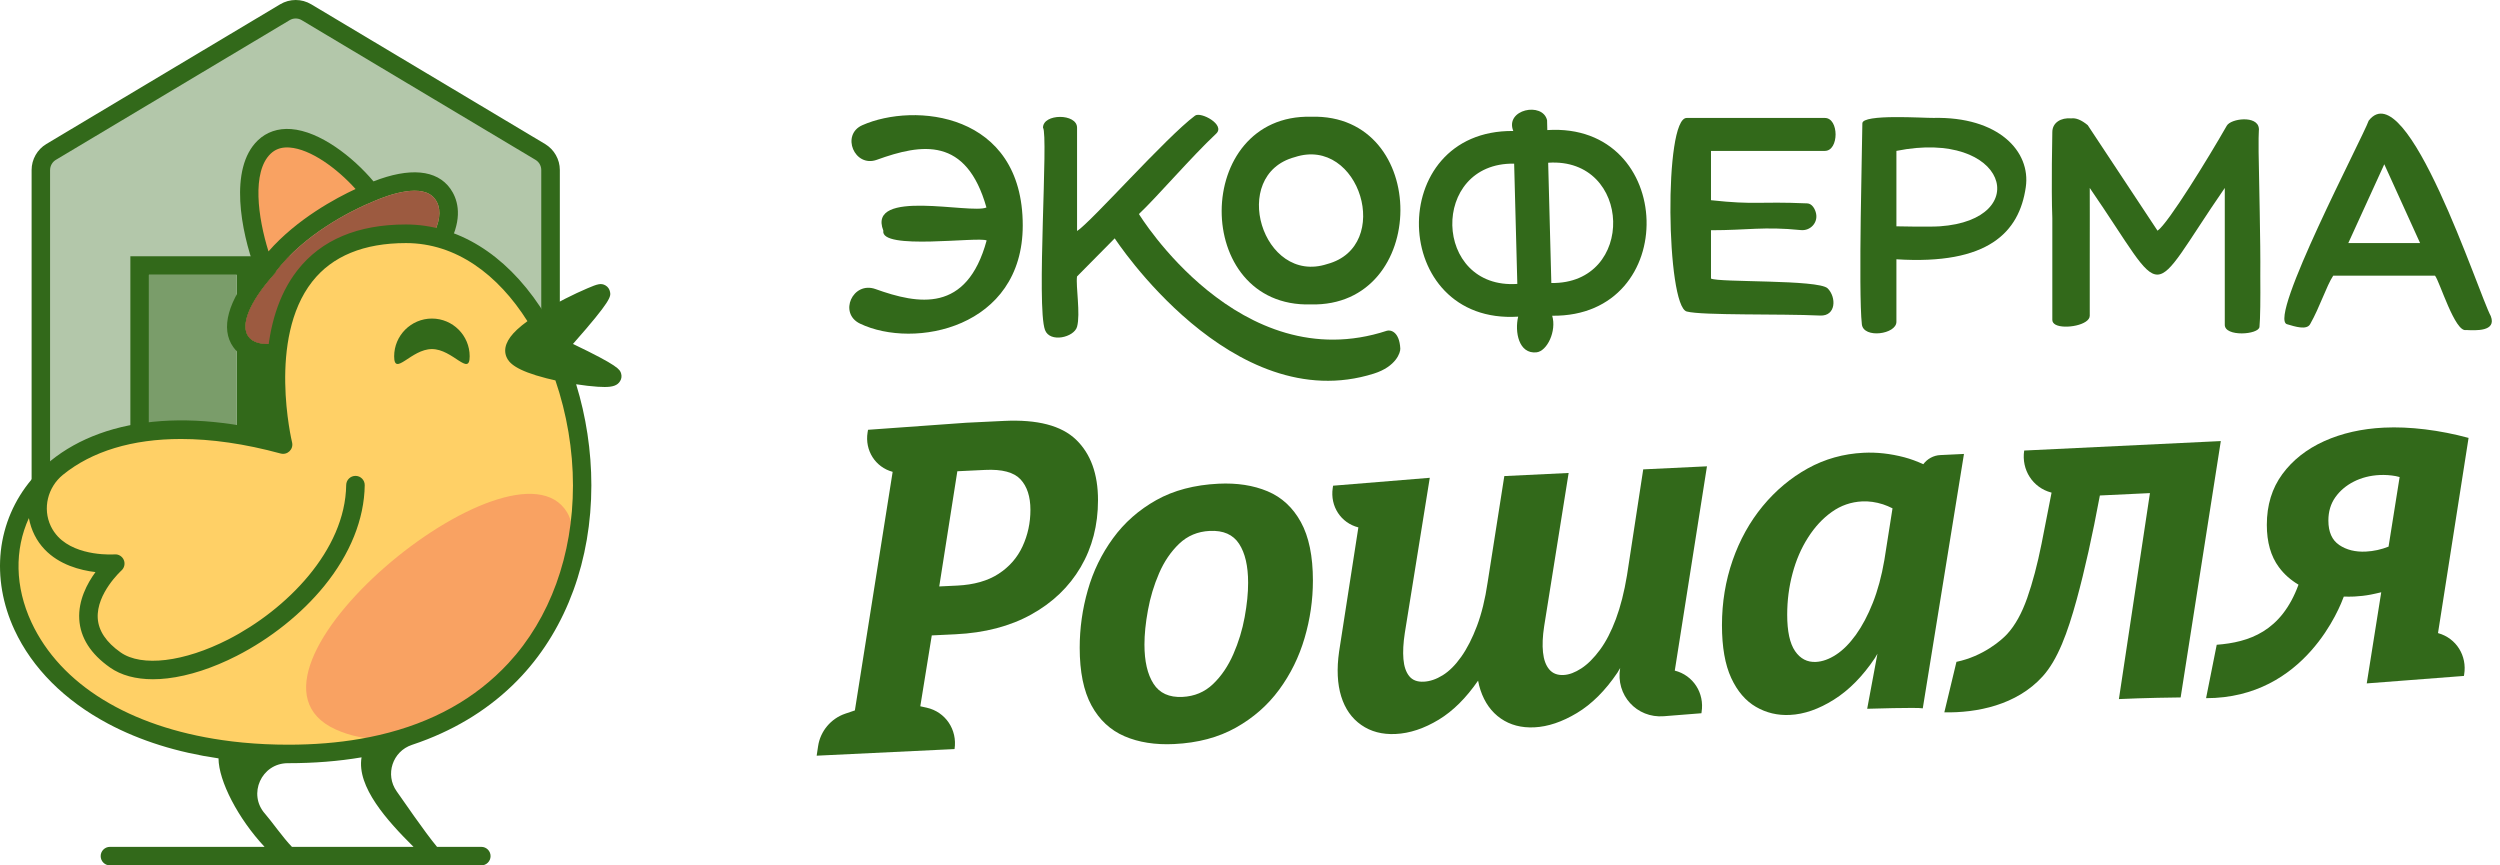 <svg width="182" height="63" viewBox="0 0 182 63" fill="none" xmlns="http://www.w3.org/2000/svg">
<path d="M39.337 11.06L22.313 0.891C21.83 0.602 21.226 0.602 20.743 0.891L3.722 11.06C3.257 11.338 2.977 11.837 2.977 12.375V38.243H40.082V12.375C40.082 11.837 39.799 11.338 39.337 11.06ZM17.236 37.571H10.841V20.006H17.236V37.571ZM32.215 37.571H25.823V20.006H32.215V37.571Z" fill="#B3C7AA"/>
<path d="M39.679 10.483L22.658 0.313C21.96 -0.104 21.094 -0.104 20.395 0.313L3.374 10.483C2.713 10.879 2.301 11.604 2.301 12.375V38.917H40.756V12.375C40.756 11.604 40.343 10.879 39.679 10.483ZM3.647 12.375C3.647 12.076 3.808 11.793 4.065 11.638L21.086 1.468C21.356 1.305 21.695 1.305 21.965 1.468L38.986 11.638C39.244 11.793 39.404 12.073 39.404 12.375V37.568H33.558V18.657H9.491V37.568H3.645V12.375H3.647ZM32.214 37.571H25.822V20.006H32.214V37.571ZM17.235 37.571H10.84V20.006H17.235V37.571Z" fill="#32691A"/>
<path d="M32.212 20.006H25.82V37.571H32.212V20.006Z" fill="#7A9D6A"/>
<path d="M17.238 20.006H10.844V37.571H17.238V20.006Z" fill="#7A9D6A"/>
<path d="M32.228 14.118C31.31 12.832 29.27 13.026 26.978 14.019C25.02 11.477 21.219 8.795 19.232 10.706C17.347 12.517 18.271 17.04 19.316 19.681C17.575 21.671 16.659 23.655 17.528 24.881C20.221 28.677 35.397 18.555 32.228 14.118ZM31.648 16.848C30.105 20.23 23.77 24.661 19.961 25.023C19.024 25.112 18.392 24.934 18.079 24.493C17.497 23.674 18.15 22.041 19.825 20.127L20.095 19.817L20.079 19.781C22.148 17.045 25.532 15.381 26.763 14.84L26.768 14.845L27.249 14.636C28.288 14.184 30.798 13.27 31.682 14.509C32.097 15.095 32.087 15.882 31.648 16.848Z" fill="#F9A262"/>
<path d="M32.779 13.727C31.797 12.354 29.823 12.173 27.19 13.205C25.678 11.407 23.276 9.551 21.189 9.396C20.239 9.325 19.401 9.611 18.769 10.22C16.637 12.27 17.569 16.875 18.548 19.547C16.585 21.902 16.028 23.926 16.984 25.27C17.359 25.797 18.099 26.388 19.538 26.388C19.711 26.388 19.898 26.378 20.092 26.359C22.061 26.173 24.777 24.997 27.358 23.212C30.022 21.369 32.033 19.253 32.879 17.402C33.69 15.617 33.272 14.418 32.779 13.727ZM19.96 25.02C19.023 25.11 18.391 24.931 18.078 24.49C17.495 23.671 18.149 22.038 19.824 20.125L20.094 19.815L20.081 19.778C22.15 17.043 25.534 15.378 26.765 14.838L26.77 14.843L27.25 14.633C28.29 14.181 30.799 13.271 31.684 14.507C32.101 15.092 32.091 15.88 31.653 16.846C30.106 20.23 23.772 24.658 19.96 25.02ZM21.087 10.74C22.612 10.853 24.531 12.252 25.885 13.759C24.473 14.415 21.617 15.935 19.546 18.303C18.774 15.83 18.322 12.517 19.701 11.191C20.021 10.884 20.417 10.732 20.9 10.732C20.961 10.732 21.024 10.735 21.087 10.74Z" fill="#32691A"/>
<path d="M31.649 16.848C30.105 20.23 23.771 24.661 19.962 25.023C19.025 25.112 18.392 24.934 18.08 24.493C17.497 23.674 18.151 22.041 19.826 20.127L20.096 19.817L20.08 19.781C22.149 17.045 25.533 15.381 26.764 14.84L26.769 14.845L27.249 14.636C28.289 14.184 30.799 13.27 31.683 14.509C32.098 15.095 32.087 15.882 31.649 16.848Z" fill="#9C5A40"/>
<path d="M29.55 17.016C44.775 17.016 51.375 54.889 20.987 54.889C-6.844 54.889 -5.209 25.343 20.601 32.36C20.601 32.36 16.823 17.016 29.55 17.016Z" fill="#FFD066"/>
<path d="M41.283 37.298C37.435 30.927 15.426 49.008 24.43 53.101C33.434 57.191 43.869 41.579 41.283 37.298Z" fill="#F9A262"/>
<path d="M45.214 27.181C45.127 26.902 45.046 26.637 41.712 25.039C44.524 21.852 44.474 21.584 44.411 21.251C44.374 21.054 44.256 20.878 44.08 20.778C43.754 20.594 43.508 20.673 42.76 20.991C42.282 21.193 41.712 21.461 41.158 21.742C40.662 21.991 40.087 22.301 39.52 22.639C39.455 22.537 39.389 22.435 39.321 22.332C36.751 18.471 33.283 16.342 29.55 16.342C26.043 16.342 23.389 17.46 21.659 19.668C18.753 23.377 19.325 29.073 19.73 31.439C15.879 30.512 12.398 30.357 9.368 30.974C6.4 31.58 3.956 32.943 2.297 34.909C1.047 36.392 0.273 38.19 0.06 40.112C-0.15 42.018 0.194 44.008 1.058 45.864C2.349 48.643 4.706 51.001 7.872 52.686C10.209 53.928 12.899 54.773 15.908 55.209C15.918 56.865 17.341 59.6 19.26 61.651H8.003C7.631 61.651 7.329 61.953 7.329 62.325C7.329 62.698 7.631 63 8.003 63H35.039C35.412 63 35.714 62.698 35.714 62.325C35.714 61.953 35.412 61.651 35.039 61.651H31.816C30.902 60.551 29.296 58.196 28.878 57.608C28.017 56.393 28.576 54.697 29.988 54.227C30.374 54.098 30.752 53.962 31.123 53.815C33.832 52.746 36.144 51.192 37.995 49.192C41.255 45.672 43.051 40.75 43.051 35.334C43.051 32.833 42.665 30.315 41.943 27.974C42.505 28.06 43.046 28.126 43.51 28.155C43.694 28.165 43.862 28.173 44.017 28.173C44.589 28.173 44.952 28.071 45.146 27.74C45.251 27.575 45.274 27.37 45.214 27.181ZM30.107 61.653H21.255C20.609 60.992 19.727 59.729 19.297 59.246C18.018 57.816 19.037 55.558 20.956 55.56C20.969 55.56 20.982 55.56 20.995 55.56C22.867 55.56 24.646 55.419 26.321 55.135C25.959 57.283 28.185 59.745 30.107 61.653ZM37.013 48.279C34.617 50.864 31.469 52.615 27.613 53.508C27.161 53.613 26.702 53.707 26.229 53.789C24.599 54.072 22.851 54.214 20.99 54.214C19.848 54.214 18.74 54.161 17.672 54.059C17.168 54.012 16.672 53.951 16.183 53.88C9.447 52.909 4.404 49.854 2.286 45.299C1.089 42.724 1.047 40.02 2.102 37.715C2.273 38.61 2.656 39.374 3.249 39.996C4.315 41.117 5.83 41.514 6.951 41.648C6.342 42.482 5.691 43.711 5.77 45.076C5.848 46.423 6.599 47.606 8.006 48.593C8.812 49.161 9.88 49.449 11.133 49.449C11.474 49.449 11.831 49.428 12.201 49.384C13.758 49.2 15.501 48.633 17.236 47.746C19.693 46.491 21.953 44.687 23.594 42.674C25.494 40.34 26.518 37.799 26.552 35.326C26.558 34.954 26.261 34.649 25.888 34.644C25.886 34.644 25.883 34.644 25.878 34.644C25.51 34.644 25.208 34.941 25.203 35.308C25.137 40.078 20.845 44.388 16.622 46.549C13.39 48.2 10.313 48.57 8.78 47.494C7.73 46.756 7.171 45.919 7.116 45.008C7.009 43.202 8.825 41.548 8.841 41.532C9.056 41.34 9.124 41.031 9.012 40.766C8.899 40.5 8.628 40.335 8.339 40.359C8.313 40.361 5.628 40.553 4.223 39.07C4.011 38.844 3.835 38.589 3.698 38.303C3.087 37.014 3.473 35.468 4.578 34.568C6.699 32.843 9.649 31.958 13.172 31.958C15.388 31.958 17.826 32.307 20.431 33.016C20.927 33.15 21.384 32.704 21.263 32.205C21.244 32.129 19.465 24.666 22.728 20.503C24.187 18.641 26.487 17.696 29.555 17.696C33.212 17.696 36.265 20.004 38.397 23.382C38.118 23.584 37.864 23.789 37.643 23.994C36.874 24.711 36.617 25.385 36.874 25.994C37.05 26.414 37.544 26.968 39.798 27.543C40.003 27.596 40.216 27.645 40.434 27.693C41.263 30.116 41.712 32.756 41.712 35.34C41.709 40.414 40.043 45.01 37.013 48.279Z" fill="#32691A"/>
<path d="M31.444 23.191C29.929 23.191 28.695 24.424 28.695 25.939C28.695 27.454 29.929 25.412 31.444 25.412C32.958 25.412 34.192 27.454 34.192 25.939C34.192 24.424 32.961 23.191 31.444 23.191Z" fill="#32691A"/>
<path d="M63.833 11.633C67.119 10.445 70.348 9.938 71.813 15.105C70.693 15.607 63.097 13.697 64.306 16.79C64.052 18.246 71.235 17.209 71.828 17.505C70.382 22.809 66.86 22.165 63.739 21.045C62.08 20.449 61.022 22.801 62.613 23.562C66.546 25.446 74.456 23.898 74.456 16.408C74.456 8.153 66.546 7.446 62.784 9.111C61.199 9.804 62.208 12.223 63.833 11.633Z" fill="#32691A"/>
<path d="M100.958 24.081C90.236 27.598 82.914 15.581 82.914 15.581C84.253 14.316 86.753 11.4 88.537 9.73C89.233 9.08 87.414 8.111 87.001 8.418C84.883 9.995 79.419 16.183 78.41 16.818V9.299C78.416 8.245 75.925 8.25 75.93 9.299C76.335 9.781 75.44 22.325 76.076 24.023C76.435 24.981 78.199 24.559 78.41 23.787C78.667 22.849 78.311 20.848 78.407 20.127L81.152 17.351C81.152 17.351 89.683 30.476 100.024 27.196C101.643 26.683 101.956 25.654 101.942 25.38C101.879 24.129 101.221 23.995 100.958 24.081Z" fill="#32691A"/>
<path d="M95.461 8.498C86.807 8.284 86.73 22.407 95.427 22.162C104.08 22.373 104.157 8.253 95.461 8.498ZM96.624 19.221C91.904 20.768 89.45 12.725 94.266 11.437C98.984 9.889 101.44 17.933 96.624 19.221Z" fill="#32691A"/>
<path d="M112.644 9.47L112.627 8.752C112.31 7.392 109.534 7.96 110.167 9.536C100.773 9.436 101.129 23.65 110.523 23.052C110.261 24.149 110.558 25.782 111.854 25.651C112.63 25.571 113.331 24.103 113 22.986C122.415 23.086 122.024 8.872 112.644 9.47ZM110.23 11.913L110.461 20.669C104.298 21.091 104.082 11.813 110.23 11.913ZM112.937 20.603L112.707 11.847C118.846 11.431 119.108 20.697 112.937 20.603Z" fill="#32691A"/>
<path d="M132.846 8.587H122.796C121.117 8.544 121.303 22.285 122.796 22.678C123.928 22.977 129.608 22.835 132.501 22.972C133.678 23.029 133.695 21.629 133.054 20.994C132.39 20.335 125.113 20.578 124.56 20.278C124.56 20.278 124.56 17.995 124.56 16.761C127.231 16.761 128.388 16.479 131.105 16.75C131.786 16.818 132.347 16.228 132.213 15.558C132.145 15.213 131.92 14.82 131.566 14.806C127.924 14.652 127.827 14.928 124.56 14.575V10.986H132.846C133.895 10.986 133.889 8.581 132.846 8.587Z" fill="#32691A"/>
<path d="M140.747 8.584C140.074 8.598 135.58 8.282 135.58 8.98C135.58 10.094 135.277 21.256 135.543 23.61C135.662 24.668 138.059 24.34 138.059 23.428V18.876C144.746 19.301 147 16.906 147.476 13.634C147.861 11.012 145.478 8.475 140.747 8.584ZM141.22 16.476C140.433 16.53 138.059 16.476 138.059 16.476V10.984C146.143 9.368 148.064 15.997 141.22 16.476Z" fill="#32691A"/>
<path d="M164.427 11.083C164.424 10.271 164.424 9.701 164.444 9.513C164.453 9.453 164.453 9.396 164.444 9.339C164.341 8.379 162.412 8.624 162.11 9.151C160.833 11.391 157.84 16.279 157.068 16.795L151.986 9.111C151.513 8.721 151.119 8.575 150.791 8.618H150.783C150.048 8.552 149.409 8.92 149.409 9.618C149.409 9.618 149.324 13.666 149.409 15.889V15.949V17.399V23.291C149.409 23.445 149.503 23.559 149.654 23.642C150.321 23.986 152.134 23.659 152.134 22.986V19.429C152.142 17.058 152.134 13.908 152.134 13.683C157.937 22.119 156.184 22.068 161.964 13.683V21.607V23.636C161.944 24.542 164.433 24.371 164.49 23.798C164.55 23.186 164.564 21.777 164.55 20.073C164.575 17.556 164.458 13.378 164.427 11.083Z" fill="#32691A"/>
<path d="M181.329 23.012C180.445 21.39 175.224 5.218 172.442 8.783C172.009 10.017 165.077 23.18 166.491 23.602C167.092 23.781 167.921 24.046 168.175 23.602C168.888 22.35 169.352 20.845 169.857 20.07H177.27C177.609 20.486 178.721 24.209 179.528 24.026C180.203 24.055 181.771 24.16 181.329 23.012ZM170.957 17.693L173.576 11.958L176.181 17.693H170.957Z" fill="#32691A"/>
<path d="M79.935 36.411C79.935 34.501 79.402 33.033 78.336 32.007C77.27 30.981 75.523 30.525 73.097 30.642L70.335 30.776L63.193 31.289L63.161 31.477C62.947 32.791 63.726 34.014 64.985 34.35L62.235 51.719L61.534 51.956C60.491 52.309 59.721 53.23 59.559 54.313L59.453 55.014L69.492 54.532V54.529C69.703 53.119 68.83 51.825 67.465 51.52L66.998 51.417L67.833 46.258L69.56 46.175C71.695 46.073 73.536 45.591 75.084 44.73C76.634 43.87 77.829 42.724 78.672 41.29C79.513 39.856 79.935 38.229 79.935 36.411ZM74.442 39.774C74.061 40.6 73.476 41.27 72.69 41.778C71.903 42.288 70.905 42.57 69.691 42.63L68.377 42.693L69.694 34.307L71.715 34.21C72.949 34.15 73.81 34.378 74.291 34.894C74.773 35.41 75.015 36.151 75.015 37.117C75.015 38.061 74.824 38.947 74.442 39.774Z" fill="#32691A"/>
<path d="M92.28 35.766C91.248 35.333 90.057 35.148 88.709 35.214C86.956 35.299 85.445 35.698 84.177 36.408C82.908 37.12 81.856 38.047 81.027 39.187C80.195 40.327 79.582 41.587 79.192 42.963C78.798 44.34 78.602 45.737 78.602 47.153C78.602 48.906 78.887 50.306 79.46 51.357C80.032 52.409 80.836 53.156 81.868 53.6C82.9 54.045 84.103 54.233 85.474 54.167C87.204 54.085 88.7 53.686 89.971 52.973C91.24 52.261 92.291 51.34 93.121 50.211C93.95 49.083 94.569 47.829 94.973 46.452C95.378 45.075 95.58 43.679 95.58 42.262C95.58 40.489 95.287 39.07 94.705 38.01C94.121 36.946 93.312 36.2 92.28 35.766ZM90.612 44.924C90.444 45.853 90.168 46.754 89.786 47.626C89.404 48.498 88.911 49.225 88.304 49.804C87.697 50.383 86.956 50.693 86.081 50.736C85.114 50.782 84.413 50.462 83.974 49.775C83.535 49.089 83.316 48.139 83.316 46.928C83.316 46.187 83.398 45.352 83.57 44.423C83.738 43.493 84.008 42.598 84.379 41.74C84.749 40.88 85.24 40.161 85.844 39.583C86.451 39.004 87.192 38.694 88.067 38.651C89.056 38.602 89.769 38.916 90.208 39.592C90.647 40.267 90.863 41.21 90.863 42.422C90.866 43.16 90.781 43.995 90.612 44.924Z" fill="#32691A"/>
<path d="M119.627 34.17L118.447 41.874C118.245 43.097 117.974 44.16 117.638 45.064C117.301 45.967 116.914 46.717 116.475 47.31C116.036 47.903 115.588 48.353 115.127 48.655C114.665 48.957 114.235 49.12 113.83 49.14C113.379 49.163 113.032 49.026 112.787 48.735C112.539 48.444 112.388 48.031 112.331 47.492C112.274 46.956 112.302 46.327 112.413 45.603L114.197 34.432L109.514 34.658L108.3 42.396C108.121 43.616 107.861 44.673 107.525 45.566C107.189 46.458 106.807 47.207 106.379 47.812C105.952 48.416 105.504 48.863 105.031 49.157C104.561 49.45 104.099 49.604 103.652 49.627C103.178 49.65 102.825 49.516 102.591 49.222C102.355 48.932 102.215 48.516 102.169 47.98C102.124 47.444 102.158 46.814 102.269 46.09L104.088 34.783L97.048 35.359L97.022 35.538C96.825 36.858 97.621 38.075 98.889 38.394L97.487 47.432C97.307 48.698 97.358 49.787 97.638 50.693C97.917 51.599 98.407 52.295 99.103 52.779C99.798 53.264 100.63 53.481 101.597 53.435C102.628 53.387 103.68 53.036 104.746 52.389C105.784 51.759 106.736 50.81 107.605 49.55C107.648 49.79 107.705 50.02 107.779 50.24C108.081 51.146 108.577 51.836 109.261 52.309C109.945 52.782 110.76 52.996 111.704 52.95C112.693 52.902 113.724 52.554 114.802 51.907C115.879 51.26 116.862 50.283 117.749 48.969C117.82 48.863 117.88 48.741 117.948 48.632C117.609 50.602 119.148 52.298 121.129 52.141L123.863 51.924L123.874 51.845C124.099 50.454 123.264 49.16 121.924 48.821L124.267 33.948L119.627 34.17Z" fill="#32691A"/>
<path d="M142.977 33.047L141.247 33.13C140.765 33.153 140.312 33.398 140.015 33.794C139.554 33.583 139.092 33.412 138.63 33.289C137.618 33.025 136.632 32.913 135.666 32.962C134.206 33.033 132.853 33.412 131.607 34.099C130.362 34.789 129.267 35.706 128.324 36.849C127.38 37.995 126.651 39.312 126.135 40.794C125.619 42.279 125.359 43.852 125.359 45.514C125.359 47.11 125.585 48.39 126.032 49.356C126.479 50.323 127.081 51.024 127.833 51.46C128.586 51.896 129.41 52.093 130.31 52.047C131.342 51.998 132.411 51.625 133.511 50.932C134.611 50.24 135.606 49.231 136.492 47.908C136.558 47.809 136.615 47.697 136.678 47.592L135.931 51.599C135.931 51.599 139.616 51.483 139.978 51.568L142.977 33.047ZM137.182 40.771C136.98 41.949 136.698 42.989 136.338 43.895C135.979 44.799 135.569 45.571 135.11 46.212C134.648 46.851 134.167 47.336 133.662 47.663C133.158 47.991 132.667 48.165 132.197 48.188C131.567 48.219 131.063 47.957 130.681 47.401C130.299 46.845 130.108 45.965 130.108 44.75C130.108 43.719 130.236 42.718 130.496 41.749C130.752 40.783 131.128 39.911 131.624 39.135C132.117 38.36 132.696 37.736 133.36 37.266C134.021 36.795 134.759 36.542 135.566 36.502C136.059 36.479 136.564 36.55 137.082 36.715C137.308 36.79 137.538 36.887 137.775 37.006L137.182 40.771Z" fill="#32691A"/>
<path d="M177.509 46.096L177.486 46.09L179.712 31.879C178.658 31.594 177.6 31.386 176.546 31.257C175.491 31.129 174.491 31.086 173.547 31.132C171.931 31.209 170.483 31.54 169.204 32.115C167.924 32.694 166.906 33.495 166.154 34.518C165.401 35.544 165.025 36.773 165.025 38.212C165.025 39.469 165.316 40.495 165.9 41.285C166.291 41.815 166.772 42.234 167.331 42.564C166.08 45.984 163.717 46.76 161.377 46.939L160.602 50.827C167.853 50.827 170.381 44.103 170.629 43.431C170.879 43.439 171.13 43.439 171.39 43.428C171.794 43.408 172.199 43.362 172.601 43.285C172.846 43.24 173.103 43.174 173.354 43.117L172.299 49.752L179.373 49.208L179.39 49.105C179.616 47.74 178.817 46.463 177.509 46.096ZM173.887 39.794C173.356 40.005 172.806 40.127 172.233 40.156C171.47 40.193 170.825 40.033 170.298 39.677C169.771 39.321 169.506 38.728 169.506 37.895C169.506 37.243 169.674 36.681 170.01 36.203C170.347 35.727 170.797 35.345 171.358 35.06C171.92 34.775 172.55 34.615 173.245 34.581C173.627 34.564 174.015 34.589 174.408 34.66C174.502 34.678 174.599 34.706 174.693 34.729L173.887 39.794Z" fill="#32691A"/>
<path d="M158.751 50.773L161.675 32.112H161.678V32.11L147.361 32.799C147.148 34.205 147.986 35.504 149.334 35.858L149.354 35.863C149.1 37.189 148.858 38.434 148.624 39.592C148.322 41.099 147.974 42.413 147.581 43.533C147.187 44.654 146.7 45.531 146.116 46.164C145.705 46.609 144.366 47.78 142.43 48.182L141.547 51.859C143.895 51.904 146.808 51.343 148.707 49.239C149.804 48.023 150.519 46.07 151.183 43.647C151.768 41.51 152.329 38.984 152.871 36.071L156.516 35.898L154.256 50.893C154.256 50.887 156.428 50.796 158.751 50.773Z" fill="#32691A"/>
</svg>
